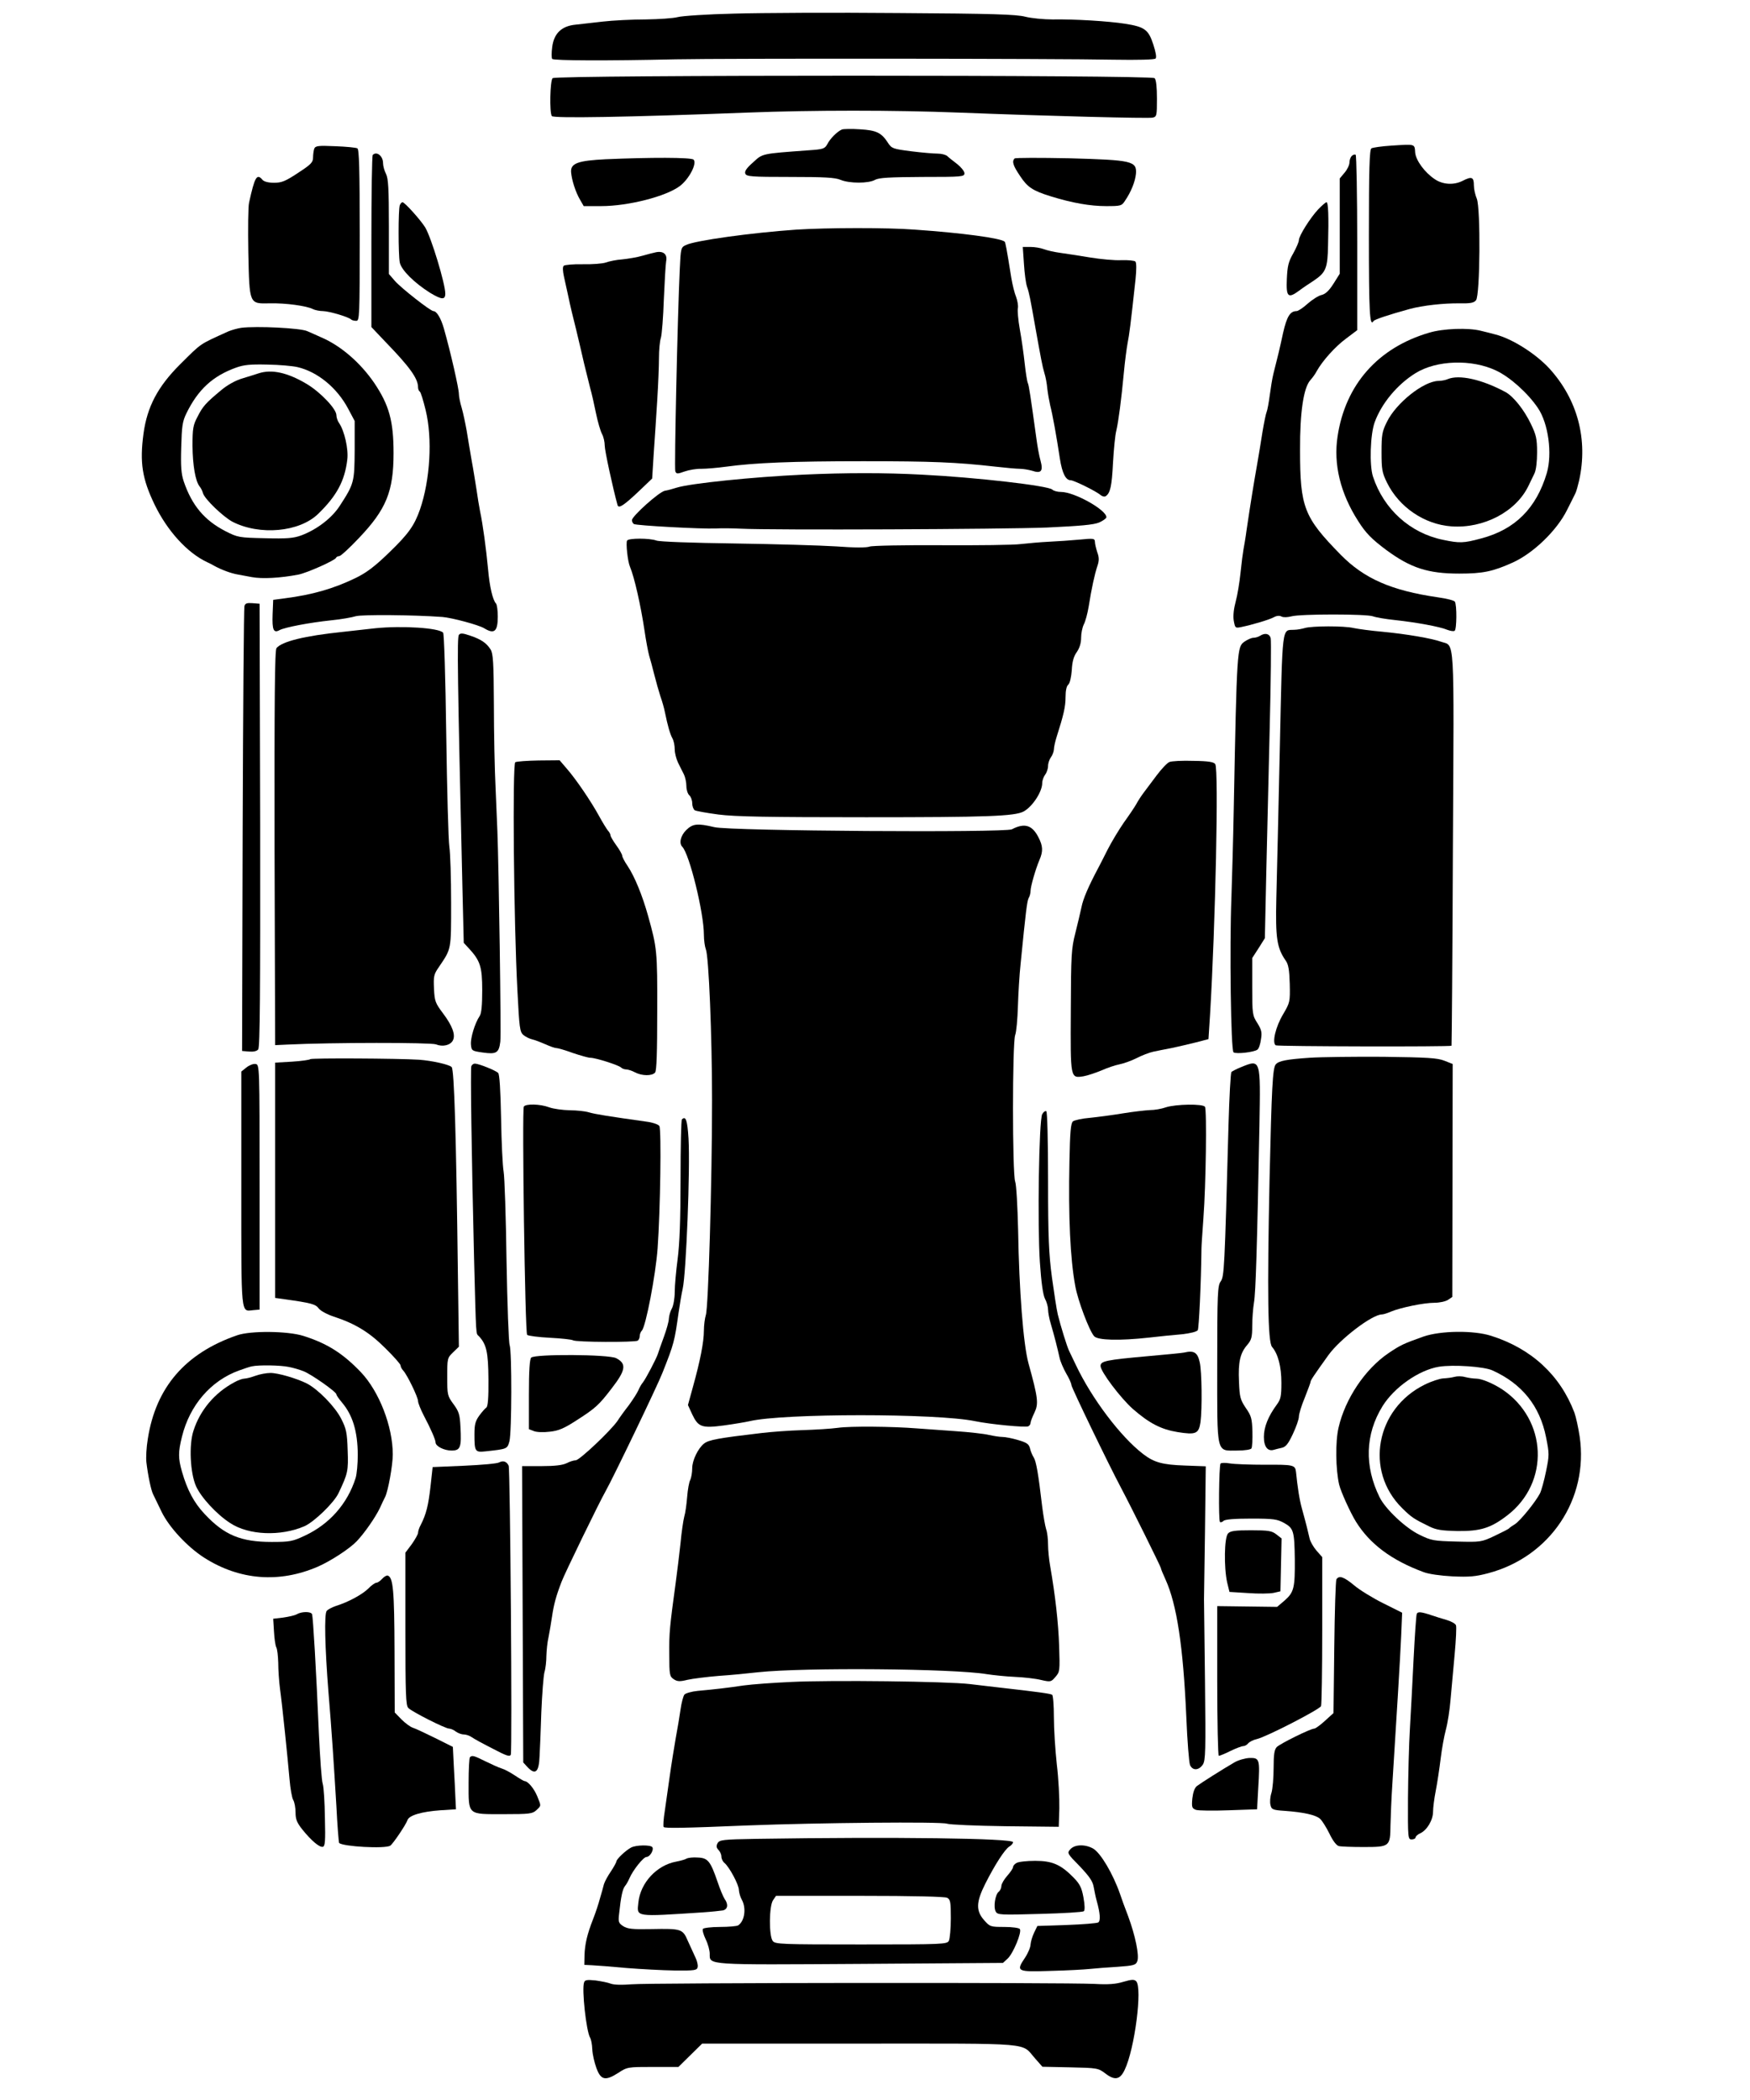 <?xml version="1.0" standalone="no"?>
<!DOCTYPE svg PUBLIC "-//W3C//DTD SVG 20010904//EN"
 "http://www.w3.org/TR/2001/REC-SVG-20010904/DTD/svg10.dtd">
<svg version="1.0" xmlns="http://www.w3.org/2000/svg"
 width="900pt" height="1080pt" viewBox="0 0 900 1080"
 preserveAspectRatio="xMidYMid meet">
<g transform="translate(0,1080) scale(0.1,-0.1)"
fill="#000000" stroke="none">
<path d="M3775 10730 c-137 -3 -268 -12 -290 -18 -22 -6 -96 -11 -165 -12 -69
0 -168 -5 -220 -11 -52 -6 -116 -13 -141 -16 -71 -7 -110 -45 -119 -114 -4
-30 -4 -58 0 -62 8 -9 284 -10 635 -2 252 5 1965 4 2254 -2 122 -2 208 0 214
6 6 6 1 33 -12 73 -25 76 -44 90 -146 106 -83 13 -257 24 -372 22 -45 0 -108
6 -140 14 -47 12 -166 16 -653 19 -327 3 -707 1 -845 -3z"/>
<path d="M2842 10398 c-13 -13 -17 -175 -4 -195 8 -12 384 -6 1007 18 336 13
752 13 1085 0 464 -18 974 -31 998 -26 21 5 22 10 22 98 0 59 -4 97 -12 105
-17 17 -3079 17 -3096 0z"/>
<path d="M4330 10134 c-24 -10 -61 -47 -75 -75 -13 -24 -21 -27 -97 -32 -244
-18 -235 -16 -285 -62 -33 -29 -45 -46 -40 -58 6 -15 30 -17 230 -17 177 0
232 -3 260 -15 46 -19 144 -19 177 0 20 11 73 14 243 15 206 0 217 1 217 19 0
10 -17 31 -37 47 -21 16 -44 34 -51 41 -7 7 -30 13 -50 13 -20 0 -81 5 -136
12 -93 12 -100 14 -119 43 -34 53 -60 65 -144 70 -43 3 -85 2 -93 -1z"/>
<path d="M7155 10051 c-49 -3 -96 -10 -102 -14 -10 -6 -13 -107 -13 -447 0
-399 4 -474 24 -441 5 8 83 34 186 62 66 18 175 30 256 29 55 -1 74 2 85 16
21 26 24 472 4 522 -8 19 -15 49 -15 68 0 44 -11 48 -58 24 -45 -23 -102 -20
-144 9 -52 35 -96 96 -100 136 -3 46 2 44 -123 36z"/>
<path d="M1616 10035 c-3 -9 -6 -30 -6 -45 0 -25 -11 -36 -77 -79 -65 -43 -84
-51 -124 -51 -29 0 -51 6 -59 15 -29 35 -40 15 -69 -117 -5 -20 -6 -135 -4
-255 6 -271 4 -265 111 -263 80 2 190 -13 222 -30 10 -5 34 -10 52 -10 32 -1
132 -30 145 -44 3 -3 15 -6 25 -6 17 0 18 20 18 439 0 341 -3 442 -12 448 -7
4 -58 9 -114 11 -88 4 -102 2 -108 -13z"/>
<path d="M1917 10003 c-4 -3 -7 -204 -7 -446 l0 -439 73 -77 c125 -129 167
-188 167 -233 0 -9 4 -19 9 -22 5 -3 18 -46 30 -95 36 -147 23 -360 -29 -511
-29 -83 -60 -126 -155 -218 -76 -74 -118 -106 -175 -134 -115 -56 -225 -87
-365 -105 l-60 -8 -3 -74 c-3 -82 5 -99 37 -81 28 14 151 38 266 50 50 5 106
15 125 21 32 9 295 7 445 -4 50 -4 187 -41 215 -58 52 -32 70 -17 70 60 0 31
-4 61 -9 67 -17 18 -33 86 -41 177 -10 106 -27 232 -41 297 -5 25 -13 74 -18
110 -6 36 -16 103 -25 150 -8 47 -20 117 -26 155 -7 39 -18 92 -26 119 -8 26
-14 58 -14 70 0 27 -42 213 -77 336 -15 53 -37 90 -54 90 -15 0 -164 117 -197
154 l-32 37 0 243 c0 197 -3 249 -15 272 -8 16 -15 40 -15 55 0 37 -33 63 -53
42z"/>
<path d="M6952 9998 c-7 -7 -12 -22 -12 -34 0 -12 -11 -36 -25 -52 l-25 -30 0
-245 0 -245 -32 -51 c-23 -36 -41 -53 -61 -58 -15 -3 -47 -23 -71 -44 -24 -22
-50 -39 -58 -39 -33 0 -50 -28 -69 -111 -18 -84 -30 -133 -50 -211 -6 -24 -14
-74 -19 -112 -5 -38 -12 -76 -16 -85 -4 -9 -13 -54 -21 -101 -7 -47 -20 -123
-28 -170 -15 -84 -34 -200 -54 -336 -5 -39 -13 -84 -16 -100 -3 -16 -10 -69
-15 -119 -5 -49 -16 -116 -25 -149 -10 -37 -14 -73 -10 -98 7 -38 8 -39 38
-33 58 12 142 37 167 50 16 9 31 10 41 4 10 -5 30 -4 50 1 44 13 391 13 421 0
13 -5 64 -14 113 -19 110 -12 230 -34 268 -50 16 -6 33 -9 38 -5 11 6 12 134
1 150 -4 6 -43 16 -87 22 -240 35 -379 96 -500 219 -189 193 -209 243 -209
538 -1 195 18 321 53 360 10 11 25 31 32 45 29 53 96 128 152 169 l57 43 0
448 c0 247 -4 451 -8 454 -5 3 -14 0 -20 -6z"/>
<path d="M3115 9981 c-143 -7 -181 -21 -178 -66 3 -40 23 -103 46 -142 l19
-33 90 0 c139 0 334 50 404 103 48 36 90 117 71 136 -12 12 -223 12 -452 2z"/>
<path d="M5218 9985 c-15 -15 -8 -37 28 -90 38 -58 65 -76 159 -105 110 -34
202 -50 283 -50 76 0 81 1 98 28 31 45 52 98 56 138 5 66 -19 71 -343 80 -151
3 -277 3 -281 -1z"/>
<path d="M2056 9744 c-8 -21 -8 -253 0 -294 8 -39 75 -105 156 -156 60 -36 78
-37 78 -4 0 51 -72 288 -103 340 -24 39 -106 130 -117 130 -4 0 -11 -7 -14
-16z"/>
<path d="M6779 9723 c-41 -44 -99 -136 -99 -158 0 -9 -13 -39 -29 -68 -25 -43
-30 -66 -33 -132 -4 -92 6 -102 63 -60 18 14 53 37 76 52 62 42 71 63 73 183
4 150 1 220 -8 220 -4 0 -24 -17 -43 -37z"/>
<path d="M4095 9619 c-231 -16 -520 -56 -567 -79 -26 -12 -27 -15 -32 -124
-11 -226 -29 -1025 -23 -1040 6 -14 11 -14 47 -1 23 8 62 15 88 14 26 0 83 5
127 11 147 20 337 28 705 28 352 0 478 -5 680 -28 52 -6 109 -11 125 -11 17 0
45 -5 63 -10 47 -16 58 -2 43 53 -7 24 -16 75 -21 113 -31 224 -38 271 -44
285 -4 9 -11 54 -16 100 -5 47 -16 126 -25 175 -9 50 -13 100 -10 111 2 12 -2
37 -9 56 -8 19 -19 63 -25 99 -24 151 -30 181 -34 186 -18 18 -217 45 -462 62
-142 11 -455 10 -610 0z"/>
<path d="M5266 9443 c3 -49 10 -101 16 -118 11 -31 17 -63 42 -205 29 -162 37
-205 47 -238 6 -18 13 -54 15 -80 3 -26 10 -65 15 -87 12 -45 33 -162 50 -275
12 -75 30 -110 56 -110 16 0 132 -57 153 -76 9 -7 20 -10 26 -6 24 15 32 52
38 172 4 69 11 143 17 165 11 47 26 161 39 300 5 55 14 123 19 150 9 46 15 90
41 330 5 50 5 84 -1 90 -5 5 -38 8 -72 7 -34 -2 -107 5 -162 14 -55 9 -125 20
-155 24 -30 4 -68 13 -83 19 -16 6 -46 11 -68 11 l-39 0 6 -87z"/>
<path d="M3375 9503 c-11 -2 -42 -10 -70 -18 -27 -8 -75 -16 -105 -19 -30 -2
-68 -10 -84 -16 -17 -6 -70 -10 -119 -9 -48 1 -93 -3 -98 -8 -6 -6 -5 -26 1
-54 5 -24 16 -73 24 -109 7 -36 25 -110 39 -165 13 -55 32 -134 41 -175 10
-41 24 -97 31 -125 8 -27 21 -86 30 -130 9 -44 23 -92 31 -107 8 -14 14 -41
14 -60 0 -25 41 -215 66 -306 6 -19 33 -1 111 73 l67 64 8 128 c5 70 13 193
18 273 5 80 9 178 9 218 0 40 4 88 10 105 5 18 12 106 15 197 4 91 9 179 12
197 7 34 -13 53 -51 46z"/>
<path d="M1240 9114 c-19 -3 -48 -11 -65 -18 -154 -70 -135 -57 -250 -171
-113 -113 -168 -216 -187 -355 -20 -149 -7 -232 57 -365 66 -136 168 -248 270
-296 11 -5 27 -13 35 -18 38 -21 88 -40 125 -46 22 -4 54 -10 70 -13 53 -10
146 -5 240 13 45 9 188 73 193 86 2 5 10 9 17 9 7 0 53 42 101 93 141 148 178
240 178 437 0 165 -23 247 -99 360 -71 104 -172 192 -273 235 -20 9 -53 24
-72 32 -35 16 -261 27 -340 17z m290 -202 c103 -24 203 -106 260 -213 l34 -64
0 -150 c-1 -165 -3 -173 -77 -287 -41 -63 -118 -122 -199 -152 -39 -14 -73
-17 -185 -14 -134 3 -140 4 -203 36 -109 56 -173 133 -215 256 -13 39 -16 77
-13 175 3 109 6 133 27 176 60 122 135 191 254 234 41 15 75 18 162 16 61 -1
130 -7 155 -13z"/>
<path d="M1330 8880 c-14 -5 -51 -16 -83 -26 -35 -10 -78 -34 -110 -61 -78
-65 -94 -82 -121 -136 -23 -43 -26 -61 -26 -150 1 -101 15 -181 36 -208 7 -8
15 -24 18 -36 10 -31 103 -120 151 -146 140 -72 344 -54 441 40 96 93 137 170
150 279 7 54 -15 149 -42 188 -8 11 -14 30 -14 41 0 32 -82 118 -152 160 -99
59 -180 77 -248 55z"/>
<path d="M7350 9089 c-263 -77 -431 -267 -471 -533 -22 -143 14 -293 106 -436
39 -62 70 -93 145 -149 125 -92 214 -121 375 -121 122 0 173 11 275 57 106 48
227 165 279 270 19 37 38 76 43 86 5 10 13 39 19 65 47 212 -8 418 -153 577
-70 76 -191 153 -278 175 -19 5 -53 14 -75 19 -63 16 -192 12 -265 -10z m345
-195 c70 -33 162 -115 214 -192 54 -79 75 -235 46 -335 -54 -181 -163 -290
-337 -336 -92 -25 -112 -25 -198 -7 -169 35 -304 158 -359 325 -19 58 -14 218
9 280 35 96 116 194 210 252 108 67 289 73 415 13z"/>
<path d="M7445 8850 c-11 -5 -33 -9 -48 -9 -77 -2 -217 -114 -264 -210 -25
-50 -28 -67 -28 -156 0 -89 3 -106 28 -157 62 -126 192 -215 331 -225 166 -12
333 75 397 209 9 18 22 46 30 62 9 18 14 61 14 110 0 70 -5 90 -32 146 -35 73
-90 142 -131 164 -121 65 -238 91 -297 66z"/>
<path d="M4130 8359 c-259 -12 -580 -45 -650 -67 -19 -6 -47 -14 -61 -16 -30
-6 -169 -131 -169 -151 0 -8 5 -17 10 -20 13 -8 346 -26 420 -23 30 2 89 1
130 -1 154 -8 1354 -3 1575 6 171 8 240 14 268 26 20 9 37 21 37 27 0 38 -165
130 -233 130 -18 0 -38 5 -45 12 -20 20 -392 63 -672 77 -190 10 -388 10 -610
0z"/>
<path d="M3225 8020 c-7 -12 3 -108 15 -135 22 -52 55 -196 75 -330 7 -49 18
-106 23 -125 6 -19 18 -64 27 -100 9 -36 23 -85 31 -110 9 -25 20 -63 24 -85
14 -68 26 -110 38 -132 7 -12 12 -37 12 -57 0 -19 8 -49 17 -68 9 -18 22 -45
30 -60 7 -14 13 -42 13 -61 0 -19 7 -40 15 -47 8 -7 15 -25 15 -41 0 -15 6
-31 13 -36 6 -4 62 -14 122 -22 86 -11 254 -14 760 -14 621 0 764 5 810 30 45
25 95 101 95 146 0 13 7 32 15 43 8 10 15 31 15 45 0 14 7 34 15 45 8 10 14
28 15 39 0 11 6 40 14 65 36 113 46 156 46 205 0 33 5 57 14 64 8 7 15 37 18
74 2 44 10 72 26 94 14 20 22 46 22 73 0 22 6 53 14 69 8 15 19 56 25 92 14
90 31 168 45 209 9 27 9 43 -1 70 -6 19 -12 43 -12 54 -1 17 -7 18 -78 11 -43
-4 -114 -9 -158 -11 -44 -2 -109 -8 -145 -12 -36 -5 -220 -7 -409 -6 -194 1
-356 -2 -369 -7 -15 -6 -80 -6 -171 1 -80 5 -315 12 -522 15 -220 3 -388 9
-403 15 -35 13 -143 13 -151 0z"/>
<path d="M1257 7683 c-3 -10 -7 -529 -9 -1153 l-3 -1135 36 -3 c22 -2 40 2 47
11 9 11 11 296 10 1153 l-3 1139 -37 3 c-28 2 -37 -1 -41 -15z"/>
<path d="M1930 7569 c-47 -5 -123 -14 -170 -19 -193 -20 -310 -49 -338 -83 -9
-11 -11 -263 -10 -1028 l3 -1014 65 3 c224 11 737 11 762 1 34 -14 74 -5 87
20 15 28 -2 75 -51 140 -39 52 -43 62 -46 126 -3 63 -1 74 24 110 66 98 64 85
64 333 0 125 -4 254 -9 287 -5 33 -12 292 -16 575 -4 298 -11 520 -16 526 -21
25 -210 37 -349 23z"/>
<path d="M6710 7570 c-14 -4 -38 -9 -55 -9 -63 -3 -59 34 -73 -603 -7 -321
-15 -670 -18 -777 -5 -206 3 -256 48 -321 14 -19 19 -48 21 -120 2 -93 1 -96
-34 -156 -39 -65 -58 -147 -38 -160 11 -6 898 -8 904 -2 1 2 5 458 7 1014 6
1125 11 1038 -62 1064 -48 17 -175 39 -300 51 -58 5 -124 14 -148 19 -50 12
-216 11 -252 0z"/>
<path d="M2360 7535 c-10 -12 -7 -222 18 -1292 l7 -292 26 -28 c59 -64 69 -95
69 -216 0 -77 -4 -119 -13 -132 -25 -37 -48 -114 -45 -147 3 -32 5 -33 61 -41
70 -10 83 -2 90 56 5 33 -8 909 -15 1082 -1 22 -5 119 -9 215 -5 96 -9 292 -9
435 -1 219 -4 264 -17 285 -22 34 -49 52 -105 71 -38 13 -50 14 -58 4z"/>
<path d="M6480 7530 c-8 -5 -23 -10 -33 -10 -11 0 -31 -9 -47 -20 -38 -27 -39
-34 -55 -860 -3 -162 -9 -367 -12 -455 -10 -254 -3 -789 11 -797 14 -10 107 1
123 14 7 5 15 29 18 53 6 35 3 49 -19 84 -25 39 -26 47 -26 187 l0 147 33 51
32 51 7 325 c4 179 12 521 18 760 6 239 8 445 5 458 -6 23 -29 29 -55 12z"/>
<path d="M2650 6880 c-15 -9 -8 -821 11 -1174 10 -193 12 -213 31 -229 11 -9
32 -20 47 -23 14 -3 44 -15 67 -25 22 -10 47 -19 55 -19 8 0 46 -11 84 -25 39
-13 80 -25 91 -25 28 0 146 -38 158 -50 6 -6 18 -10 27 -10 9 0 30 -7 45 -15
36 -19 88 -19 103 -1 8 9 11 103 11 315 1 311 -1 326 -47 491 -29 104 -69 202
-105 256 -16 23 -28 47 -28 53 0 6 -13 30 -30 53 -16 22 -30 46 -30 51 0 6 -6
18 -14 26 -7 9 -28 43 -46 76 -40 73 -117 187 -166 243 l-36 42 -108 -1 c-59
-1 -113 -5 -120 -9z"/>
<path d="M6014 6881 c-12 -5 -41 -36 -65 -68 -24 -32 -54 -72 -66 -88 -13 -17
-30 -43 -39 -60 -9 -16 -38 -59 -64 -95 -25 -36 -63 -99 -84 -140 -21 -41 -42
-84 -48 -94 -50 -94 -78 -159 -86 -201 -6 -27 -20 -88 -32 -135 -20 -78 -22
-112 -23 -396 -2 -353 -3 -350 66 -339 22 4 63 18 92 30 29 13 70 27 91 31 21
4 61 18 89 32 27 14 66 29 85 33 19 4 62 13 95 19 33 7 89 20 125 29 l65 17 8
124 c28 465 45 1262 27 1290 -7 11 -33 16 -112 17 -57 2 -113 -1 -124 -6z"/>
<path d="M3529 6531 c-29 -29 -38 -68 -20 -86 37 -38 111 -340 111 -452 0 -29
5 -62 10 -75 15 -34 32 -444 32 -778 0 -412 -19 -1067 -32 -1103 -5 -16 -10
-53 -10 -81 0 -57 -19 -155 -57 -291 l-25 -91 22 -48 c31 -65 49 -72 162 -57
51 7 111 17 133 22 173 41 963 41 1160 0 77 -16 263 -34 274 -26 6 3 11 11 11
17 0 7 9 30 20 53 22 46 19 74 -31 255 -26 96 -48 373 -53 685 -3 123 -9 232
-15 248 -15 39 -15 715 0 754 6 15 12 82 14 148 2 66 8 165 14 220 27 273 33
319 41 336 6 10 10 26 10 37 0 23 26 113 46 160 19 44 18 71 -6 117 -32 62
-71 74 -136 40 -36 -18 -1448 -9 -1530 11 -88 21 -111 18 -145 -15z"/>
<path d="M6735 5360 c-119 -8 -159 -16 -174 -34 -16 -19 -21 -117 -32 -596
-12 -578 -9 -832 13 -857 31 -36 48 -102 48 -184 0 -68 -3 -85 -23 -112 -45
-61 -67 -116 -67 -167 0 -51 20 -76 52 -66 7 2 25 7 40 10 21 5 33 20 57 71
17 36 31 76 31 89 0 13 13 57 30 97 16 41 30 78 30 82 0 8 16 32 92 138 60 83
225 209 275 209 7 0 27 6 45 14 50 21 170 46 225 46 27 0 58 7 70 15 l22 15 1
599 1 599 -43 17 c-36 14 -86 17 -313 20 -148 1 -319 -1 -380 -5z"/>
<path d="M1596 5353 c-4 -4 -47 -10 -94 -13 l-87 -5 0 -605 0 -605 50 -7 c135
-19 158 -25 174 -47 10 -13 44 -31 77 -42 110 -36 183 -80 265 -162 44 -43 79
-83 79 -89 0 -6 6 -19 14 -27 21 -23 76 -137 76 -157 0 -9 13 -42 29 -73 37
-70 61 -126 61 -139 0 -20 44 -42 82 -42 46 0 52 16 46 123 -3 62 -8 78 -36
116 -31 42 -32 48 -32 141 0 94 1 97 30 125 l30 29 -5 366 c-9 731 -19 1056
-32 1072 -12 13 -100 33 -168 38 -111 7 -552 9 -559 3z"/>
<path d="M1267 5310 l-26 -21 0 -603 c0 -664 -3 -630 61 -624 l33 3 0 630 c0
628 0 630 -21 633 -11 2 -32 -6 -47 -18z"/>
<path d="M2424 5317 c-5 -15 1 -450 14 -987 11 -422 9 -385 25 -402 39 -42 48
-82 49 -222 1 -95 -3 -140 -11 -145 -6 -4 -22 -22 -36 -41 -20 -28 -25 -45
-25 -96 0 -90 3 -94 58 -88 111 12 111 12 122 52 12 46 13 462 1 495 -5 13
-12 208 -16 433 -3 225 -10 432 -15 459 -5 28 -11 150 -13 273 -3 149 -8 227
-15 234 -13 13 -100 48 -120 48 -7 0 -15 -6 -18 -13z"/>
<path d="M6383 5312 c-23 -9 -45 -21 -50 -25 -4 -5 -11 -129 -15 -275 -20
-741 -22 -776 -40 -802 -16 -22 -18 -60 -18 -427 0 -472 -7 -443 104 -443 38
0 68 5 72 11 4 7 6 46 5 87 -2 67 -6 81 -34 121 -28 42 -32 55 -35 135 -5 101
6 148 43 190 21 25 25 39 25 96 0 36 4 91 9 121 9 52 16 278 28 912 6 343 7
340 -94 299z"/>
<path d="M2694 5109 c-10 -17 6 -1162 17 -1174 5 -5 58 -12 117 -15 59 -3 113
-9 119 -13 15 -10 318 -11 332 -2 6 3 11 14 11 24 0 9 5 22 11 28 20 20 71
285 81 423 14 194 20 612 9 629 -5 8 -33 18 -63 22 -200 28 -267 39 -298 48
-19 6 -64 11 -100 11 -36 1 -83 7 -105 15 -48 18 -121 19 -131 4z"/>
<path d="M5995 5105 c-22 -8 -58 -14 -81 -14 -22 -1 -85 -8 -140 -17 -54 -9
-131 -19 -170 -23 -39 -3 -78 -12 -86 -18 -11 -10 -15 -52 -18 -205 -6 -285 4
-502 30 -642 13 -74 72 -230 97 -258 19 -21 129 -24 283 -7 52 6 128 14 168
17 44 5 76 13 82 21 6 11 17 238 19 421 0 14 5 84 10 155 13 171 18 557 8 573
-11 16 -149 14 -202 -3z"/>
<path d="M5360 5070 c-17 -31 -25 -570 -12 -762 7 -104 16 -167 26 -187 9 -16
16 -42 16 -56 0 -14 6 -47 14 -73 18 -61 35 -128 45 -174 4 -20 20 -56 34 -81
15 -25 27 -52 27 -60 0 -12 189 -404 257 -532 53 -100 203 -403 203 -409 0 -4
11 -31 24 -59 58 -128 91 -343 107 -707 5 -124 14 -235 19 -247 13 -30 45 -29
66 2 14 22 15 68 11 432 -3 224 -5 413 -5 418 0 6 2 162 5 347 l4 337 -108 4
c-115 4 -158 16 -214 59 -116 89 -264 285 -346 458 -14 30 -30 63 -35 73 -11
23 -43 126 -58 187 -6 25 -19 110 -30 190 -16 120 -20 205 -20 497 0 211 -4
354 -9 358 -6 3 -15 -4 -21 -15z"/>
<path d="M3507 5043 c-4 -3 -7 -142 -7 -307 0 -208 -5 -335 -15 -411 -8 -60
-15 -137 -15 -170 0 -33 -7 -71 -15 -85 -8 -14 -14 -37 -15 -51 0 -14 -12 -57
-26 -95 -14 -38 -28 -78 -31 -88 -8 -24 -61 -126 -77 -146 -7 -8 -17 -26 -23
-40 -6 -14 -28 -48 -49 -77 -22 -28 -48 -64 -58 -80 -36 -52 -196 -203 -215
-203 -10 0 -32 -7 -47 -15 -20 -10 -60 -15 -129 -15 l-100 0 3 -762 3 -762 21
-23 c41 -44 60 -28 63 56 2 31 6 133 9 226 4 94 11 186 16 205 6 19 10 58 10
85 1 28 5 70 11 95 5 25 13 73 18 106 9 61 20 104 49 179 14 39 197 415 226
465 39 69 268 545 293 610 60 151 62 161 83 310 6 41 15 96 21 122 18 80 39
617 30 773 -6 94 -14 118 -34 98z"/>
<path d="M1220 3933 c-267 -92 -419 -268 -460 -534 -7 -42 -10 -96 -7 -120 8
-67 24 -145 35 -165 5 -11 24 -50 43 -89 39 -80 132 -180 219 -236 182 -116
386 -132 585 -46 66 29 163 92 200 131 39 41 95 121 119 171 10 22 22 48 27
57 15 31 39 162 39 218 0 144 -70 324 -164 423 -93 97 -173 148 -297 187 -81
25 -269 27 -339 3z m265 -163 c22 -4 56 -14 76 -22 39 -15 169 -106 169 -119
0 -5 13 -23 28 -41 56 -66 81 -149 82 -269 0 -47 -5 -101 -11 -120 -42 -133
-135 -238 -262 -297 -62 -29 -75 -32 -170 -32 -158 0 -243 35 -344 143 -55 58
-90 124 -117 218 -20 70 -20 101 0 181 40 162 149 288 294 340 25 9 54 19 65
21 35 8 149 6 190 -3z"/>
<path d="M1315 3725 c-22 -8 -48 -15 -58 -15 -9 0 -33 -8 -52 -19 -101 -54
-176 -143 -210 -249 -24 -72 -17 -217 13 -285 26 -58 106 -145 176 -190 95
-63 260 -69 382 -16 51 23 152 121 175 170 48 101 51 114 47 220 -3 91 -7 111
-33 162 -31 62 -119 152 -177 182 -52 26 -150 55 -188 54 -19 0 -53 -6 -75
-14z"/>
<path d="M7320 3926 c-101 -36 -117 -43 -179 -85 -121 -82 -223 -235 -257
-383 -17 -73 -15 -214 3 -293 9 -37 57 -143 86 -190 71 -115 183 -199 348
-260 25 -10 89 -19 149 -22 86 -4 119 -1 183 16 319 84 518 382 471 703 -7 46
-19 101 -27 123 -73 192 -220 329 -428 395 -90 29 -260 27 -349 -4z m356 -174
c152 -69 243 -183 275 -343 17 -85 17 -93 0 -176 -10 -49 -24 -99 -31 -113
-24 -46 -101 -140 -128 -158 -15 -9 -29 -19 -32 -23 -3 -3 -36 -20 -74 -38
-68 -32 -71 -32 -195 -29 -118 3 -130 5 -191 35 -71 34 -175 132 -205 193 -79
160 -74 324 15 468 60 97 187 186 290 203 73 12 233 1 276 -19z"/>
<path d="M7480 3719 c-14 -4 -40 -7 -58 -8 -18 -1 -61 -15 -95 -32 -252 -124
-310 -444 -116 -635 48 -48 63 -57 139 -94 36 -18 64 -22 145 -24 119 -1 171
15 256 80 221 169 207 494 -26 649 -48 31 -105 55 -134 55 -14 0 -40 4 -56 8
-17 5 -41 5 -55 1z"/>
<path d="M6090 3844 c-8 -2 -89 -10 -180 -18 -225 -20 -250 -26 -250 -51 0
-29 103 -165 166 -221 85 -74 145 -105 230 -119 94 -15 109 -9 118 51 9 68 7
263 -4 308 -11 51 -30 62 -80 50z"/>
<path d="M2732 3818 c-8 -8 -12 -65 -12 -190 l0 -178 26 -10 c14 -6 51 -7 82
-3 46 5 73 17 138 59 97 62 115 79 180 164 73 94 77 127 23 155 -37 20 -418
22 -437 3z"/>
<path d="M4310 3457 c-36 -5 -119 -10 -185 -12 -66 -2 -161 -9 -210 -15 -221
-26 -270 -35 -294 -54 -31 -24 -61 -87 -61 -126 0 -23 -5 -50 -10 -61 -6 -10
-13 -49 -16 -87 -3 -37 -9 -83 -15 -102 -5 -19 -14 -80 -19 -135 -6 -55 -17
-147 -25 -205 -31 -227 -34 -258 -33 -367 0 -107 2 -115 23 -129 18 -12 31
-13 71 -3 27 6 99 15 159 20 61 4 153 13 205 19 234 25 1003 19 1175 -10 33
-5 98 -12 145 -14 47 -2 107 -9 135 -16 48 -11 51 -10 73 16 23 26 23 32 19
158 -4 121 -20 262 -46 411 -6 33 -11 83 -11 111 0 28 -4 64 -10 80 -5 16 -14
67 -20 114 -20 171 -31 235 -44 255 -7 11 -16 32 -19 47 -6 22 -17 29 -61 42
-30 9 -66 16 -81 16 -14 0 -45 5 -68 10 -23 6 -103 15 -177 20 -74 5 -162 12
-195 14 -125 10 -343 12 -405 3z"/>
<path d="M2567 3279 c-9 -6 -90 -13 -179 -17 l-163 -7 -11 -100 c-11 -97 -22
-142 -50 -197 -8 -14 -14 -33 -14 -41 0 -7 -15 -34 -32 -58 l-33 -44 0 -392
c0 -336 2 -394 15 -407 20 -20 190 -106 210 -106 8 0 24 -7 34 -15 11 -8 29
-15 41 -15 11 0 30 -6 41 -14 11 -8 60 -35 108 -59 70 -37 88 -43 93 -31 8 22
-3 1466 -11 1486 -10 22 -28 28 -49 17z"/>
<path d="M6277 3273 c-8 -13 -11 -292 -3 -300 3 -4 12 -1 18 5 8 8 55 12 143
12 116 0 134 -3 170 -23 48 -27 52 -42 54 -187 1 -145 -4 -168 -51 -210 l-40
-34 -154 2 -154 2 0 -385 c0 -212 4 -385 8 -385 5 0 32 11 60 25 29 14 58 25
66 25 7 0 19 6 25 14 7 8 26 18 44 22 47 10 325 153 331 170 3 9 6 185 6 391
l0 375 -30 34 c-16 19 -32 47 -35 62 -7 31 -17 73 -39 152 -13 46 -23 111 -31
191 -4 35 -15 37 -157 36 -79 0 -162 3 -184 7 -23 4 -44 3 -47 -1z"/>
<path d="M6316 2914 c-20 -19 -22 -175 -5 -252 l12 -49 96 -6 c53 -4 112 -3
131 1 l35 8 3 136 3 136 -27 21 c-23 18 -40 21 -130 21 -80 0 -106 -3 -118
-16z"/>
<path d="M1965 2680 c-10 -11 -23 -20 -30 -20 -6 0 -25 -13 -41 -30 -32 -31
-104 -70 -166 -89 -20 -7 -42 -18 -48 -26 -13 -16 -9 -186 9 -415 17 -202 28
-374 41 -589 5 -102 12 -186 14 -189 19 -19 237 -31 263 -14 14 9 80 107 88
130 7 26 73 45 170 52 l80 5 -3 60 c-1 33 -5 105 -8 160 l-5 101 -92 46 c-51
25 -102 49 -115 53 -12 4 -38 23 -57 42 l-35 36 -1 316 c-1 311 -7 379 -35
388 -6 2 -19 -6 -29 -17z"/>
<path d="M6873 2678 c-4 -7 -9 -165 -11 -350 l-4 -338 -44 -40 c-24 -22 -49
-40 -55 -40 -19 0 -175 -77 -193 -95 -12 -13 -16 -37 -16 -107 0 -50 -5 -108
-11 -128 -7 -21 -9 -49 -5 -63 5 -23 12 -26 73 -30 97 -7 160 -21 182 -41 11
-10 32 -44 48 -76 17 -36 36 -61 48 -64 11 -3 68 -5 127 -5 135 0 138 2 139
112 1 45 5 143 10 217 22 344 40 645 45 755 l5 121 -98 49 c-54 27 -121 68
-149 92 -53 44 -77 52 -91 31z"/>
<path d="M1526 2498 c-10 -6 -42 -13 -70 -17 l-51 -6 4 -65 c2 -36 7 -73 12
-82 5 -9 9 -45 10 -80 0 -35 4 -94 9 -133 12 -87 39 -351 49 -465 4 -47 12
-95 19 -107 7 -12 12 -41 12 -65 0 -34 7 -52 35 -87 46 -57 87 -92 105 -89 12
3 14 28 11 148 -1 80 -6 159 -11 175 -6 17 -14 134 -20 260 -14 331 -30 598
-35 613 -5 15 -53 15 -79 0z"/>
<path d="M7286 2499 c-3 -8 -10 -111 -16 -229 -6 -118 -14 -280 -19 -360 -5
-80 -9 -241 -10 -357 -1 -207 0 -213 19 -213 11 0 20 5 20 10 0 6 11 16 25 22
34 16 65 68 65 111 0 19 6 68 14 108 8 41 19 115 25 164 6 50 18 117 27 150 9
33 20 103 24 155 5 52 14 156 21 231 7 75 10 142 7 150 -3 9 -25 21 -49 28
-24 7 -57 17 -74 23 -56 19 -75 21 -79 7z"/>
<path d="M4070 2150 c-91 -4 -201 -12 -245 -18 -87 -13 -149 -20 -237 -28 -31
-3 -62 -12 -68 -19 -6 -7 -15 -41 -20 -76 -5 -35 -16 -102 -25 -149 -8 -47
-22 -132 -30 -190 -8 -58 -20 -140 -26 -183 -7 -42 -9 -80 -6 -83 7 -7 96 -6
432 8 361 14 996 20 1025 9 14 -5 149 -11 300 -13 l275 -3 3 94 c1 52 -4 154
-13 227 -8 73 -15 182 -15 243 0 60 -4 112 -9 115 -9 6 -76 15 -261 36 -41 5
-114 13 -162 19 -118 14 -712 21 -918 11z"/>
<path d="M2417 1763 c-4 -3 -7 -63 -7 -133 0 -167 -8 -160 181 -160 132 0 147
2 167 20 26 25 26 20 5 72 -16 39 -47 77 -65 78 -4 0 -26 13 -50 29 -24 16
-54 32 -68 36 -14 4 -51 21 -82 36 -60 30 -70 33 -81 22z"/>
<path d="M6348 1736 c-57 -33 -171 -105 -192 -121 -12 -9 -20 -31 -24 -64 -4
-46 -2 -51 19 -59 13 -4 89 -5 169 -2 l145 5 6 110 c9 149 7 155 -45 154 -22
-1 -58 -11 -78 -23z"/>
<path d="M3888 1343 c-173 -3 -188 -5 -198 -23 -7 -14 -6 -22 5 -34 8 -8 15
-23 15 -34 0 -11 7 -26 16 -33 25 -21 74 -112 74 -139 1 -14 7 -36 15 -50 24
-43 15 -110 -19 -132 -6 -4 -48 -8 -93 -8 -45 0 -85 -5 -88 -10 -4 -6 3 -30
14 -53 12 -24 21 -58 21 -75 0 -59 -23 -57 779 -52 l729 5 25 23 c28 27 73
135 62 151 -3 6 -39 11 -80 11 -71 0 -74 1 -104 35 -43 49 -41 93 6 187 50 99
100 176 123 191 11 6 20 17 20 23 0 20 -610 28 -1322 17z m983 -303 c17 -9 19
-22 19 -106 0 -52 -5 -104 -10 -115 -10 -18 -26 -19 -452 -19 -408 0 -442 1
-454 18 -20 26 -19 181 2 210 l15 22 430 0 c278 0 437 -4 450 -10z"/>
<path d="M3245 1298 c-28 -15 -75 -60 -75 -71 0 -5 -13 -28 -28 -51 -16 -23
-32 -53 -36 -66 -3 -14 -13 -47 -21 -75 -7 -27 -23 -75 -35 -105 -30 -77 -42
-127 -44 -185 l-1 -50 40 -2 c22 -1 101 -7 175 -14 74 -6 187 -12 250 -13 104
-1 115 1 118 18 2 10 -3 32 -12 50 -8 17 -25 54 -38 83 -27 63 -32 65 -189 62
-97 -2 -122 1 -144 15 -24 16 -26 22 -21 64 9 87 18 127 30 142 7 8 17 26 23
40 18 42 72 110 88 110 17 0 39 36 30 50 -8 13 -85 12 -110 -2z"/>
<path d="M5505 1290 c-18 -20 -17 -22 48 -88 50 -53 67 -77 72 -108 4 -21 10
-52 15 -69 18 -65 21 -103 8 -112 -7 -4 -80 -10 -163 -13 l-150 -5 -17 -35
c-9 -19 -17 -46 -18 -60 0 -14 -13 -45 -29 -69 -47 -70 -42 -73 133 -67 83 2
174 7 201 10 28 3 92 8 143 11 83 6 94 9 101 29 11 28 -10 131 -47 231 -17 44
-36 96 -42 115 -36 103 -99 210 -138 233 -41 23 -94 22 -117 -3z"/>
<path d="M3530 1241 c-8 -5 -32 -11 -52 -15 -100 -18 -185 -109 -195 -211 -8
-75 -21 -73 332 -50 44 3 90 8 103 10 25 6 29 31 8 60 -7 11 -23 49 -35 85
-37 108 -50 125 -102 127 -24 2 -51 -1 -59 -6z"/>
<path d="M5228 1219 c-10 -5 -18 -15 -18 -21 0 -6 -13 -26 -30 -45 -16 -18
-30 -42 -30 -52 0 -10 -6 -24 -14 -30 -18 -15 -28 -79 -15 -102 9 -17 23 -18
227 -12 119 3 221 9 226 14 6 5 5 32 -2 71 -9 50 -19 69 -49 100 -67 69 -111
88 -200 88 -43 0 -86 -5 -95 -11z"/>
<path d="M3004 605 c-13 -33 11 -252 31 -285 5 -8 10 -34 11 -59 1 -26 11 -68
21 -96 23 -63 46 -68 112 -26 47 31 50 31 179 31 l131 0 61 60 61 60 812 0
c911 0 826 7 901 -77 l37 -42 143 -3 c139 -3 144 -4 180 -31 49 -38 76 -33
100 18 52 108 92 423 59 456 -10 10 -24 9 -65 -3 -39 -12 -78 -15 -148 -11
-156 8 -2298 6 -2383 -2 -48 -4 -88 -3 -105 3 -15 6 -51 13 -80 17 -42 4 -54
3 -58 -10z"/>
</g>
</svg>
